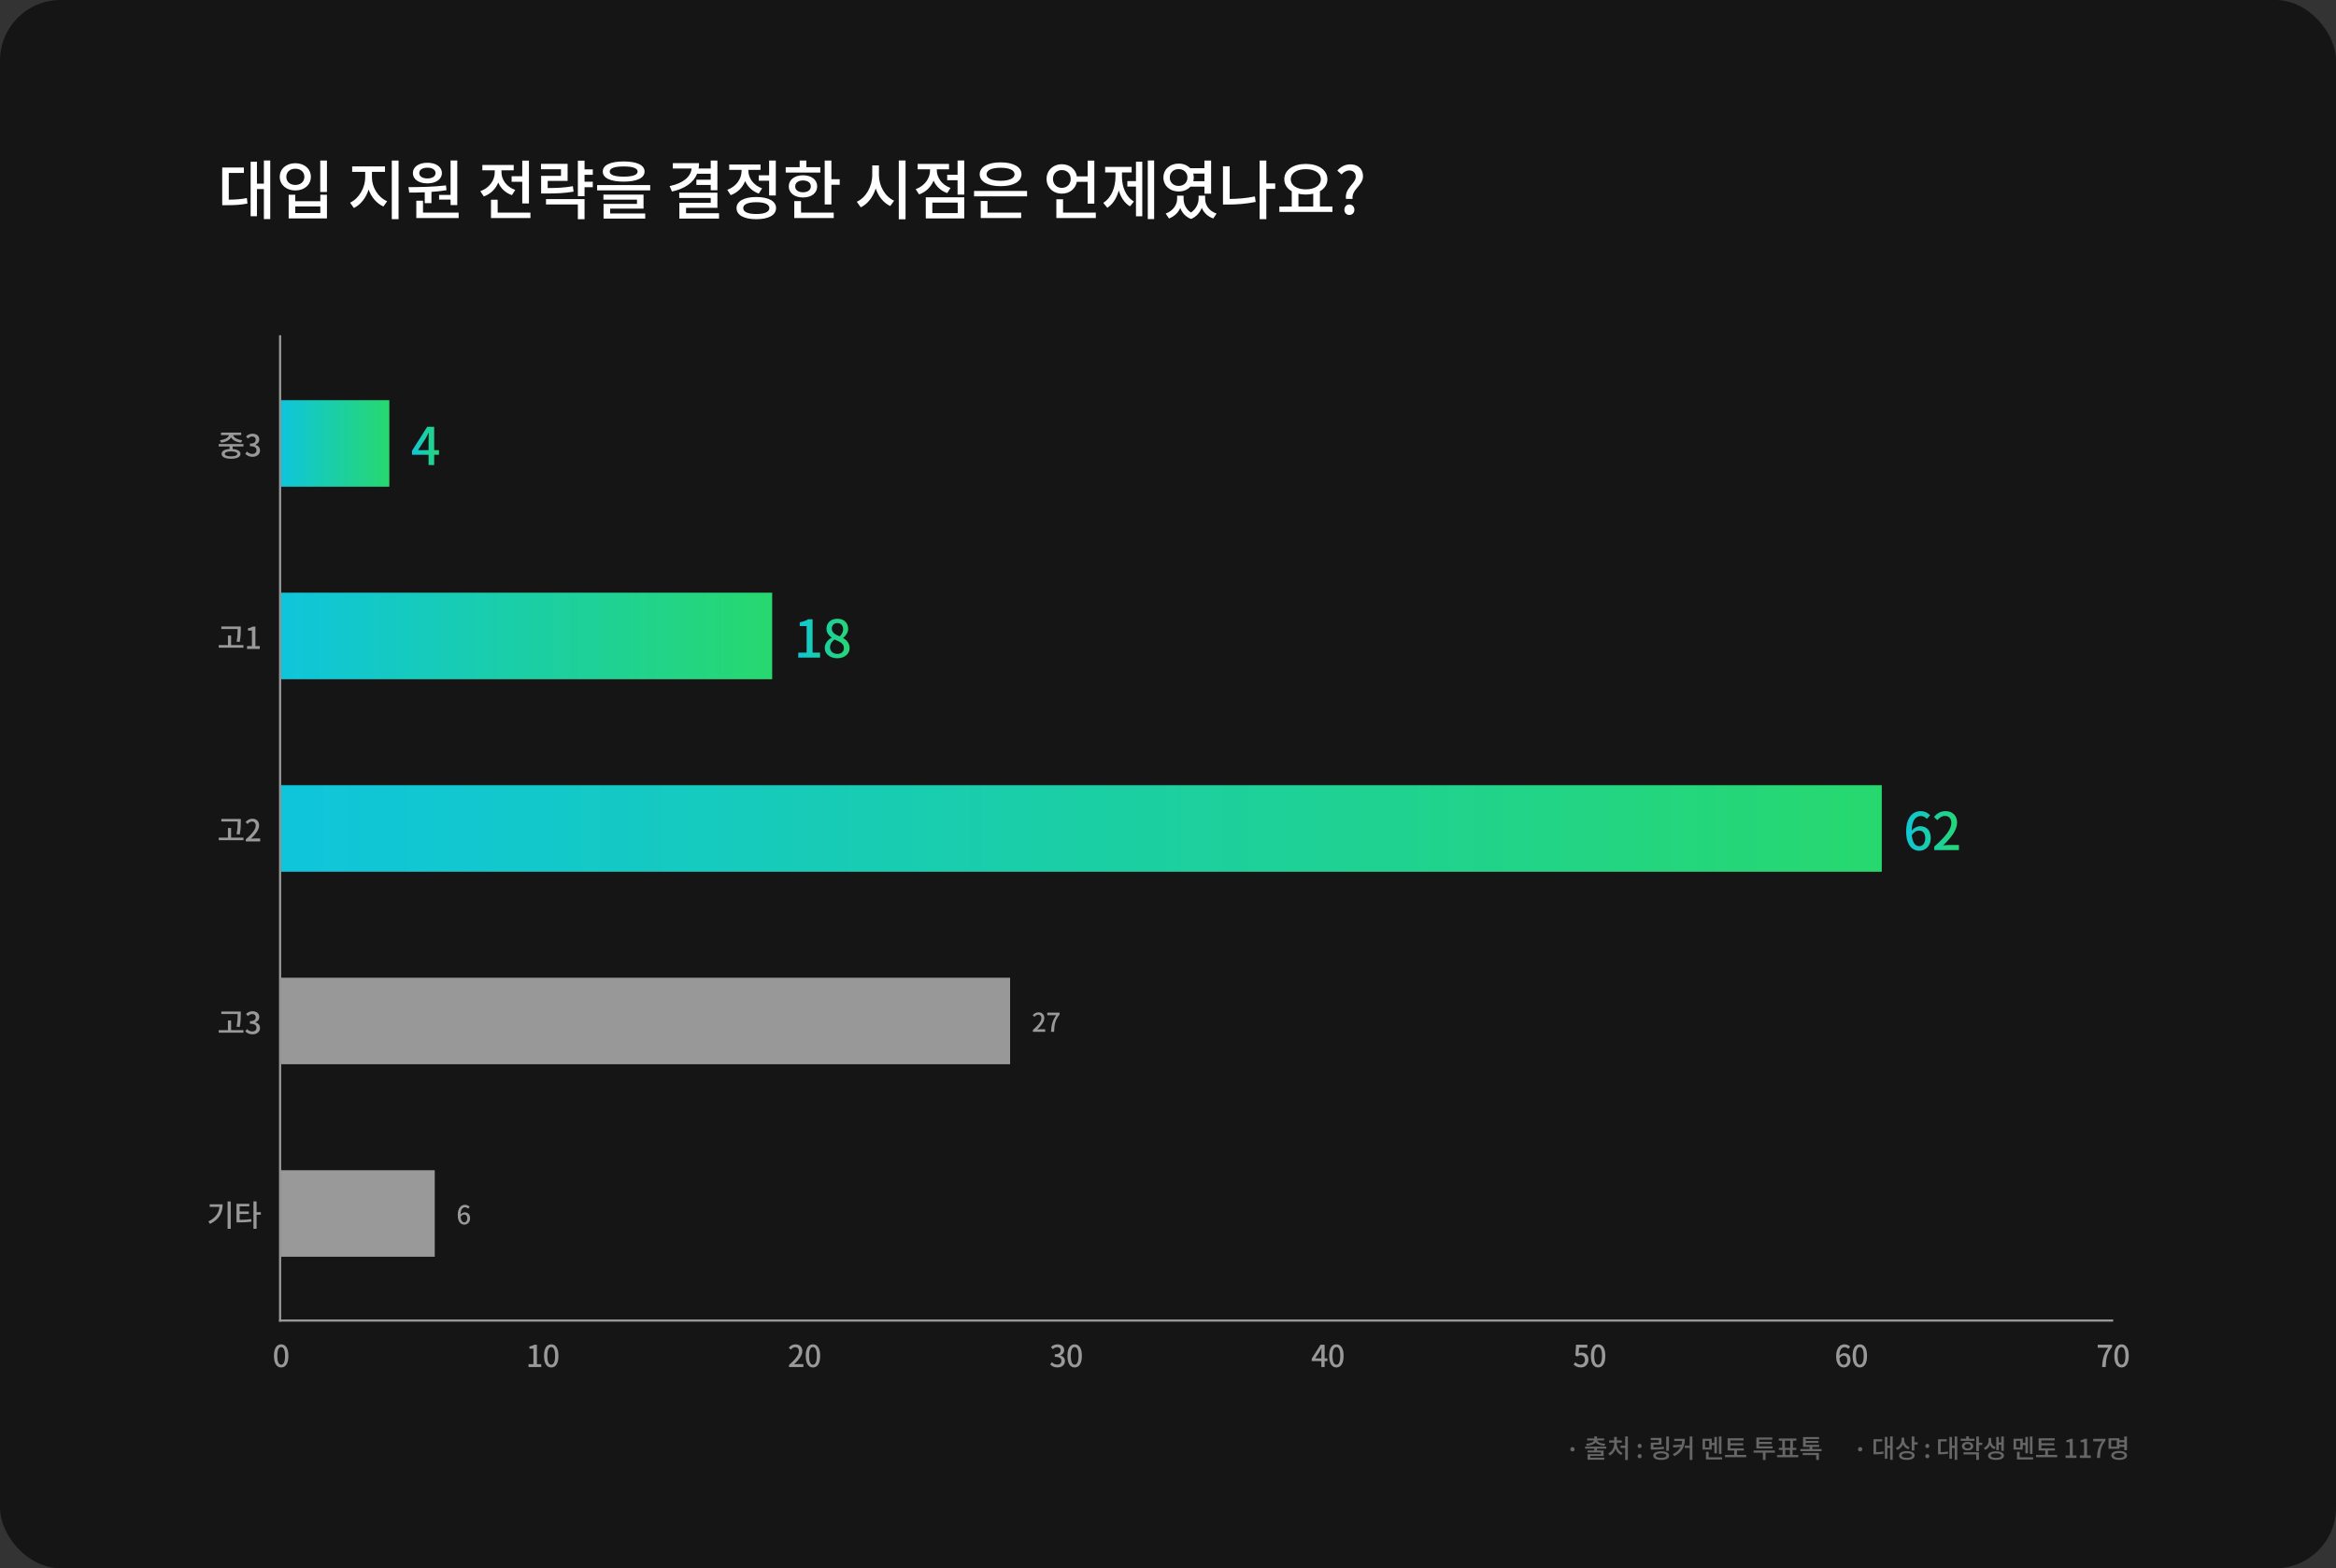 <svg width="1080" height="725" viewBox="0 0 1080 725" fill="none" xmlns="http://www.w3.org/2000/svg">
<rect x="0" y="0" width="1080" height="725" fill="#333333" stroke="none"/>
<rect width="1080" height="725" rx="28" fill="#151515"/>
<path d="M867.384 666.38H870.18V665.372H866.172V672.344H866.892C868.416 672.344 869.532 672.296 870.84 672.044L870.732 671.024C869.616 671.252 868.632 671.312 867.384 671.324V666.38ZM873.876 664.076V668.36H872.592V664.304H871.428V674.384H872.592V669.368H873.876V674.912H875.052V664.076H873.876ZM882.911 669.044C881.303 668.516 880.379 667.196 880.379 665.804V664.64H879.131V665.708C879.131 667.268 878.207 668.744 876.503 669.332L877.163 670.316C878.411 669.86 879.299 668.924 879.779 667.748C880.235 668.768 881.099 669.596 882.263 670.016L882.911 669.044ZM881.579 673.952C880.067 673.952 879.191 673.58 879.191 672.884C879.191 672.212 880.067 671.828 881.579 671.828C883.091 671.828 883.967 672.212 883.967 672.884C883.967 673.58 883.091 673.952 881.579 673.952ZM881.579 670.856C879.347 670.856 877.967 671.612 877.967 672.884C877.967 674.168 879.347 674.924 881.579 674.924C883.823 674.924 885.191 674.168 885.191 672.884C885.191 671.612 883.823 670.856 881.579 670.856ZM885.071 666.764V664.076H883.835V670.592H885.071V667.784H886.607V666.764H885.071ZM891.042 669.44C891.558 669.44 891.966 669.032 891.966 668.48C891.966 667.916 891.558 667.496 891.042 667.496C890.526 667.496 890.118 667.916 890.118 668.48C890.118 669.032 890.526 669.44 891.042 669.44ZM891.042 674.156C891.558 674.156 891.966 673.76 891.966 673.196C891.966 672.62 891.558 672.212 891.042 672.212C890.526 672.212 890.118 672.62 890.118 673.196C890.118 673.76 890.526 674.156 891.042 674.156ZM897.227 666.38H900.023V665.372H896.015V672.344H896.735C898.259 672.344 899.375 672.296 900.683 672.044L900.575 671.024C899.459 671.252 898.475 671.312 897.227 671.324V666.38ZM903.719 664.076V668.36H902.435V664.304H901.271V674.384H902.435V669.368H903.719V674.912H904.895V664.076H903.719ZM912.862 665.144H910.282V664.028H909.046V665.144H906.466V666.128H912.862V665.144ZM908.218 668.576C908.218 667.928 908.794 667.544 909.658 667.544C910.522 667.544 911.11 667.928 911.11 668.576C911.11 669.212 910.522 669.596 909.658 669.596C908.794 669.596 908.218 669.212 908.218 668.576ZM912.286 668.576C912.286 667.388 911.218 666.596 909.658 666.596C908.098 666.596 907.03 667.388 907.03 668.576C907.03 669.752 908.098 670.544 909.658 670.544C911.218 670.544 912.286 669.752 912.286 668.576ZM907.786 672.392H913.678V674.924H914.914V671.396H907.786V672.392ZM916.45 666.992H914.914V664.088H913.678V670.868H914.914V668.012H916.45V666.992ZM924.105 667.88H925.245V670.748H926.421V664.1H925.245V666.872H924.105V664.292H922.941V670.4H924.105V667.88ZM922.689 669.056C921.285 668.504 920.577 667.316 920.577 666.116V664.748H919.377V666.116C919.377 667.352 918.645 668.708 917.193 669.368L917.841 670.316C918.885 669.86 919.593 669.02 919.989 668.024C920.397 668.888 921.069 669.608 922.029 669.98L922.689 669.056ZM922.809 673.976C921.285 673.976 920.373 673.604 920.373 672.944C920.373 672.272 921.285 671.9 922.809 671.9C924.333 671.9 925.245 672.272 925.245 672.944C925.245 673.604 924.333 673.976 922.809 673.976ZM922.809 670.952C920.553 670.952 919.137 671.696 919.137 672.944C919.137 674.18 920.553 674.924 922.809 674.924C925.065 674.924 926.481 674.18 926.481 672.944C926.481 671.696 925.065 670.952 922.809 670.952ZM939.676 664.088H938.5V672.176H939.676V664.088ZM934.024 669.2H932.092V666.092H934.024V669.2ZM935.176 668.072H936.4V671.864H937.564V664.292H936.4V667.064H935.176V665.132H930.94V670.16H935.176V668.072ZM933.76 673.712V671.192H932.512V674.72H939.976V673.712H933.76ZM946.827 672.632V670.592H950.031V669.608H943.779V668.192H949.695V667.22H943.779V665.912H949.935V664.904H942.519V670.592H945.579V672.632H941.307V673.652H951.123V672.632H946.827ZM954.981 674H960.021V672.86H958.293V665.156H957.249C956.745 665.48 956.157 665.684 955.329 665.84V666.716H956.913V672.86H954.981V674ZM961.585 674H966.625V672.86H964.897V665.156H963.853C963.349 665.48 962.761 665.684 961.933 665.84V666.716H963.517V672.86H961.585V674ZM969.473 674H970.889C971.033 670.544 971.357 668.588 973.433 666.008V665.156H967.745V666.332H971.897C970.193 668.708 969.629 670.772 969.473 674ZM978.657 668.792H976.053V665.876H978.657V668.792ZM982.113 666.764V667.904H979.857V666.764H982.113ZM979.857 668.912H982.113V670.472H983.349V664.088H982.113V665.756H979.857V664.892H974.841V669.776H979.857V668.912ZM979.737 673.964C978.201 673.964 977.325 673.568 977.325 672.848C977.325 672.14 978.201 671.744 979.737 671.744C981.273 671.744 982.161 672.14 982.161 672.848C982.161 673.568 981.273 673.964 979.737 673.964ZM979.737 670.772C977.481 670.772 976.089 671.54 976.089 672.848C976.089 674.156 977.481 674.924 979.737 674.924C982.005 674.924 983.397 674.156 983.397 672.848C983.397 671.54 982.005 670.772 979.737 670.772Z" fill="#666666"/>
<circle cx="860" cy="670" r="1" fill="#666666"/>
<circle cx="727" cy="670" r="1" fill="#666666"/>
<path d="M733.634 668.408C735.554 668.276 737.018 667.748 737.702 666.836C738.386 667.748 739.874 668.276 741.794 668.408L742.13 667.484C740.018 667.364 738.674 666.764 738.434 665.912H741.638V664.988H738.326V664.04H737.09V664.988H733.79V665.912H736.982C736.742 666.764 735.41 667.364 733.274 667.484L733.634 668.408ZM742.61 669.728V668.804H732.83V669.728H737.09V670.568H733.97V671.48H740.174V672.236H733.994V674.828H741.698V673.904H735.218V673.088H741.386V670.568H738.326V669.728H742.61ZM747.494 666.908H749.786V665.912H747.506V664.304H746.258V665.912H743.93V666.908H746.27V667.532C746.27 669.308 745.25 671.144 743.594 671.924L744.278 672.884C745.526 672.296 746.426 671.108 746.894 669.692C747.374 671.024 748.298 672.128 749.522 672.692L750.17 671.744C748.526 670.988 747.494 669.224 747.494 667.532V666.908ZM751.37 664.064V668.348H749.222V669.356H751.37V674.948H752.606V664.064H751.37ZM758.048 669.44C758.564 669.44 758.972 669.032 758.972 668.48C758.972 667.916 758.564 667.496 758.048 667.496C757.532 667.496 757.124 667.916 757.124 668.48C757.124 669.032 757.532 669.44 758.048 669.44ZM758.048 674.156C758.564 674.156 758.972 673.76 758.972 673.196C758.972 672.62 758.564 672.212 758.048 672.212C757.532 672.212 757.124 672.62 757.124 673.196C757.124 673.76 757.532 674.156 758.048 674.156ZM771.589 664.088H770.353V670.724H771.589V664.088ZM769.225 668.816C767.653 669.08 766.297 669.14 764.437 669.14V667.88H768.145V664.748H763.189V665.744H766.933V666.944H763.213V670.148H764.125C766.201 670.148 767.665 670.1 769.369 669.824L769.225 668.816ZM767.989 673.952C766.441 673.952 765.553 673.592 765.553 672.932C765.553 672.26 766.441 671.9 767.989 671.9C769.549 671.9 770.425 672.26 770.425 672.932C770.425 673.592 769.549 673.952 767.989 673.952ZM767.989 670.928C765.709 670.928 764.329 671.672 764.329 672.932C764.329 674.192 765.709 674.936 767.989 674.936C770.269 674.936 771.661 674.192 771.661 672.932C771.661 671.672 770.269 670.928 767.989 670.928ZM774.037 665.168V666.176H777.709C777.673 666.776 777.565 667.34 777.421 667.88L773.473 668.12L773.653 669.176L777.037 668.864C776.401 670.196 775.261 671.324 773.425 672.26L774.097 673.22C777.949 671.252 778.945 668.396 778.945 665.168H774.037ZM781.189 664.088V668.348H778.909V669.368H781.189V674.936H782.437V664.088H781.189ZM795.883 664.088H794.707V672.176H795.883V664.088ZM790.231 669.2H788.299V666.092H790.231V669.2ZM791.383 668.072H792.607V671.864H793.771V664.292H792.607V667.064H791.383V665.132H787.147V670.16H791.383V668.072ZM789.967 673.712V671.192H788.719V674.72H796.183V673.712H789.967ZM803.034 672.632V670.592H806.238V669.608H799.986V668.192H805.902V667.22H799.986V665.912H806.142V664.904H798.726V670.592H801.786V672.632H797.514V673.652H807.33V672.632H803.034ZM819.516 668.636H813.252V667.544H819.144V666.584H813.252V665.54H819.396V664.556H812.016V669.62H819.516V668.636ZM820.572 670.592H810.744V671.6H815.04V674.948H816.276V671.6H820.572V670.592ZM825.383 670.328H827.519V672.656H825.383V670.328ZM825.203 666.02H827.699V669.332H825.203V666.02ZM828.743 672.656V670.328H830.483V669.332H828.923V666.02H830.519V665.024H822.371V666.02H823.967V669.332H822.407V670.328H824.147V672.656H821.567V673.676H831.395V672.656H828.743ZM833.446 672.68H839.686V674.924H840.922V671.696H833.446V672.68ZM837.874 669.896V668.9H841.066V667.952H834.838V667.076H840.73V666.152H834.838V665.312H840.994V664.364H833.602V668.9H836.626V669.896H832.342V670.892H842.158V669.896H837.874Z" fill="#666666"/>
<rect x="129" y="155" width="1" height="456" fill="#999999"/>
<rect x="129" y="610" width="848" height="1" fill="#999999"/>
<path d="M102.209 204.63C104.421 204.392 106.157 203.482 106.843 202.18C107.515 203.482 109.251 204.392 111.477 204.63L111.981 203.496C109.643 203.258 108.019 202.278 107.823 201.144H111.519V199.982H102.181V201.144H105.849C105.653 202.278 104.029 203.258 101.691 203.496L102.209 204.63ZM109.713 209.838C109.713 210.566 108.663 210.972 106.815 210.972C104.967 210.972 103.931 210.566 103.931 209.838C103.931 209.082 104.967 208.69 106.815 208.69C108.663 208.69 109.713 209.082 109.713 209.838ZM112.555 206.422V205.274H101.117V206.422H106.115V207.584C103.819 207.724 102.461 208.522 102.461 209.838C102.461 211.266 104.099 212.078 106.815 212.078C109.545 212.078 111.169 211.266 111.169 209.838C111.169 208.522 109.839 207.738 107.557 207.598V206.422H112.555ZM116.768 211.182C118.658 211.182 120.212 210.09 120.212 208.228C120.212 206.842 119.274 205.946 118.084 205.652V205.582C119.176 205.176 119.862 204.35 119.862 203.16C119.862 201.466 118.56 200.5 116.712 200.5C115.522 200.5 114.57 201.018 113.758 201.746L114.598 202.754C115.186 202.18 115.858 201.802 116.656 201.788C117.636 201.802 118.238 202.362 118.238 203.272C118.238 204.308 117.566 205.078 115.536 205.078V206.268C117.86 206.268 118.588 207.01 118.588 208.144C118.588 209.222 117.79 209.866 116.628 209.866C115.564 209.866 114.794 209.348 114.192 208.732L113.408 209.768C114.094 210.538 115.144 211.182 116.768 211.182Z" fill="#999999"/>
<path d="M193.264 208.112L196.744 202.784C197.248 201.872 197.728 200.96 198.16 200.048H198.256C198.208 201.032 198.136 202.52 198.136 203.48V208.112H193.264ZM198.136 215H200.728V210.248H202.96V208.112H200.728V197.312H197.512L190.48 208.4V210.248H198.136V215Z" fill="url(#paint0_linear_198_1813)"/>
<path d="M369.064 304H379.144V301.72H375.688V286.312H373.6C372.592 286.96 371.416 287.368 369.76 287.68V289.432H372.928V301.72H369.064V304ZM387.072 304.312C390.48 304.312 392.784 302.296 392.784 299.68C392.784 297.28 391.392 295.888 389.808 295V294.88C390.912 294.064 392.136 292.528 392.136 290.728C392.136 287.968 390.216 286.048 387.144 286.048C384.264 286.048 382.104 287.848 382.104 290.608C382.104 292.48 383.16 293.8 384.48 294.736V294.856C382.848 295.72 381.312 297.28 381.312 299.608C381.312 302.344 383.76 304.312 387.072 304.312ZM388.224 294.184C386.256 293.416 384.576 292.528 384.576 290.608C384.576 289.024 385.656 288.04 387.096 288.04C388.824 288.04 389.808 289.264 389.808 290.896C389.808 292.072 389.28 293.2 388.224 294.184ZM387.12 302.32C385.224 302.32 383.76 301.096 383.76 299.344C383.76 297.808 384.6 296.488 385.824 295.648C388.224 296.632 390.168 297.448 390.168 299.608C390.168 301.264 388.944 302.32 387.12 302.32Z" fill="url(#paint1_linear_198_1813)"/>
<path d="M887.176 383.976C889.072 383.976 890.104 385.248 890.104 387.504C890.104 389.808 888.88 391.2 887.344 391.2C885.448 391.2 884.176 389.544 883.888 386.04C884.944 384.528 886.168 383.976 887.176 383.976ZM887.368 393.312C890.248 393.312 892.648 391.008 892.648 387.504C892.648 383.784 890.656 381.96 887.68 381.96C886.408 381.96 884.872 382.728 883.84 384C883.96 378.96 885.832 377.256 888.088 377.256C889.12 377.256 890.2 377.808 890.848 378.576L892.36 376.896C891.352 375.84 889.912 375 887.944 375C884.464 375 881.272 377.712 881.272 384.504C881.272 390.504 884.008 393.312 887.368 393.312ZM894.264 393H905.664V390.648H901.248C900.384 390.648 899.28 390.72 898.368 390.816C902.112 387.24 904.824 383.712 904.824 380.304C904.824 377.112 902.736 375 899.496 375C897.192 375 895.632 375.984 894.12 377.64L895.68 379.176C896.616 378.096 897.768 377.208 899.16 377.208C901.152 377.208 902.16 378.528 902.16 380.448C902.16 383.352 899.472 386.784 894.264 391.392V393Z" fill="url(#paint2_linear_198_1813)"/>
<path d="M477.528 477H483.228V475.824H481.02C480.588 475.824 480.036 475.86 479.58 475.908C481.452 474.12 482.808 472.356 482.808 470.652C482.808 469.056 481.764 468 480.144 468C478.992 468 478.212 468.492 477.456 469.32L478.236 470.088C478.704 469.548 479.28 469.104 479.976 469.104C480.972 469.104 481.476 469.764 481.476 470.724C481.476 472.176 480.132 473.892 477.528 476.196V477ZM485.92 477H487.336C487.48 473.544 487.804 471.588 489.88 469.008V468.156H484.192V469.332H488.344C486.64 471.708 486.076 473.772 485.92 477Z" fill="#999999"/>
<path d="M214.588 561.488C215.536 561.488 216.052 562.124 216.052 563.252C216.052 564.404 215.44 565.1 214.672 565.1C213.724 565.1 213.088 564.272 212.944 562.52C213.472 561.764 214.084 561.488 214.588 561.488ZM214.684 566.156C216.124 566.156 217.324 565.004 217.324 563.252C217.324 561.392 216.328 560.48 214.84 560.48C214.204 560.48 213.436 560.864 212.92 561.5C212.98 558.98 213.916 558.128 215.044 558.128C215.56 558.128 216.1 558.404 216.424 558.788L217.18 557.948C216.676 557.42 215.956 557 214.972 557C213.232 557 211.636 558.356 211.636 561.752C211.636 564.752 213.004 566.156 214.684 566.156Z" fill="#999999"/>
<path d="M109.867 290.858C109.867 292.37 109.867 294.162 109.377 296.64L110.833 296.794C111.323 294.176 111.323 292.426 111.323 290.858V289.612H102.321V290.788H109.867V290.858ZM106.843 298.236V293.784H105.387V298.236H101.131V299.426H112.555V298.236H106.843ZM114.22 300H120.1V298.67H118.084V289.682H116.866C116.278 290.06 115.592 290.298 114.626 290.48V291.502H116.474V298.67H114.22V300Z" fill="#999999"/>
<path d="M109.867 379.858C109.867 381.37 109.867 383.162 109.377 385.64L110.833 385.794C111.323 383.176 111.323 381.426 111.323 379.858V378.612H102.321V379.788H109.867V379.858ZM106.843 387.236V382.784H105.387V387.236H101.131V388.426H112.555V387.236H106.843ZM113.632 389H120.282V387.628H117.706C117.202 387.628 116.558 387.67 116.026 387.726C118.21 385.64 119.792 383.582 119.792 381.594C119.792 379.732 118.574 378.5 116.684 378.5C115.34 378.5 114.43 379.074 113.548 380.04L114.458 380.936C115.004 380.306 115.676 379.788 116.488 379.788C117.65 379.788 118.238 380.558 118.238 381.678C118.238 383.372 116.67 385.374 113.632 388.062V389Z" fill="#999999"/>
<path d="M96.95 556.766V557.942H101.458C101.206 560.854 99.638 563.08 96.32 564.676L97.09 565.824C101.43 563.724 102.942 560.532 102.942 556.766H96.95ZM105.224 555.436V568.078H106.666V555.436H105.224ZM110.795 561.232H115.023V560.07H110.795V557.718H115.261V556.528H109.353V565.124H110.375C112.643 565.124 114.323 565.054 116.269 564.746L116.129 563.57C114.351 563.864 112.811 563.934 110.795 563.948V561.232ZM120.595 560.392H118.621V555.422H117.179V568.092H118.621V561.582H120.595V560.392Z" fill="#999999"/>
<path d="M129.998 632.182C132.014 632.182 133.33 630.39 133.33 626.806C133.33 623.25 132.014 621.5 129.998 621.5C127.982 621.5 126.666 623.236 126.666 626.806C126.666 630.39 127.982 632.182 129.998 632.182ZM129.998 630.908C128.948 630.908 128.206 629.788 128.206 626.806C128.206 623.852 128.948 622.774 129.998 622.774C131.048 622.774 131.79 623.852 131.79 626.806C131.79 629.788 131.048 630.908 129.998 630.908Z" fill="#999999"/>
<path d="M244.36 632H250.24V630.67H248.224V621.682H247.006C246.418 622.06 245.732 622.298 244.766 622.48V623.502H246.614V630.67H244.36V632ZM254.85 632.182C256.866 632.182 258.182 630.39 258.182 626.806C258.182 623.25 256.866 621.5 254.85 621.5C252.834 621.5 251.518 623.236 251.518 626.806C251.518 630.39 252.834 632.182 254.85 632.182ZM254.85 630.908C253.8 630.908 253.058 629.788 253.058 626.806C253.058 623.852 253.8 622.774 254.85 622.774C255.9 622.774 256.642 623.852 256.642 626.806C256.642 629.788 255.9 630.908 254.85 630.908Z" fill="#999999"/>
<path d="M364.772 632H371.422V630.628H368.846C368.342 630.628 367.698 630.67 367.166 630.726C369.35 628.64 370.932 626.582 370.932 624.594C370.932 622.732 369.714 621.5 367.824 621.5C366.48 621.5 365.57 622.074 364.688 623.04L365.598 623.936C366.144 623.306 366.816 622.788 367.628 622.788C368.79 622.788 369.378 623.558 369.378 624.678C369.378 626.372 367.81 628.374 364.772 631.062V632ZM375.85 632.182C377.866 632.182 379.182 630.39 379.182 626.806C379.182 623.25 377.866 621.5 375.85 621.5C373.834 621.5 372.518 623.236 372.518 626.806C372.518 630.39 373.834 632.182 375.85 632.182ZM375.85 630.908C374.8 630.908 374.058 629.788 374.058 626.806C374.058 623.852 374.8 622.774 375.85 622.774C376.9 622.774 377.642 623.852 377.642 626.806C377.642 629.788 376.9 630.908 375.85 630.908Z" fill="#999999"/>
<path d="M488.908 632.182C490.798 632.182 492.352 631.09 492.352 629.228C492.352 627.842 491.414 626.946 490.224 626.652V626.582C491.316 626.176 492.002 625.35 492.002 624.16C492.002 622.466 490.7 621.5 488.852 621.5C487.662 621.5 486.71 622.018 485.898 622.746L486.738 623.754C487.326 623.18 487.998 622.802 488.796 622.788C489.776 622.802 490.378 623.362 490.378 624.272C490.378 625.308 489.706 626.078 487.676 626.078V627.268C490 627.268 490.728 628.01 490.728 629.144C490.728 630.222 489.93 630.866 488.768 630.866C487.704 630.866 486.934 630.348 486.332 629.732L485.548 630.768C486.234 631.538 487.284 632.182 488.908 632.182ZM496.85 632.182C498.866 632.182 500.182 630.39 500.182 626.806C500.182 623.25 498.866 621.5 496.85 621.5C494.834 621.5 493.518 623.236 493.518 626.806C493.518 630.39 494.834 632.182 496.85 632.182ZM496.85 630.908C495.8 630.908 495.058 629.788 495.058 626.806C495.058 623.852 495.8 622.774 496.85 622.774C497.9 622.774 498.642 623.852 498.642 626.806C498.642 629.788 497.9 630.908 496.85 630.908Z" fill="#999999"/>
<path d="M608.06 627.982L610.09 624.874C610.384 624.342 610.664 623.81 610.916 623.278H610.972C610.944 623.852 610.902 624.72 610.902 625.28V627.982H608.06ZM610.902 632H612.414V629.228H613.716V627.982H612.414V621.682H610.538L606.436 628.15V629.228H610.902V632ZM617.85 632.182C619.866 632.182 621.182 630.39 621.182 626.806C621.182 623.25 619.866 621.5 617.85 621.5C615.834 621.5 614.518 623.236 614.518 626.806C614.518 630.39 615.834 632.182 617.85 632.182ZM617.85 630.908C616.8 630.908 616.058 629.788 616.058 626.806C616.058 623.852 616.8 622.774 617.85 622.774C618.9 622.774 619.642 623.852 619.642 626.806C619.642 629.788 618.9 630.908 617.85 630.908Z" fill="#999999"/>
<path d="M730.908 632.182C732.714 632.182 734.38 630.894 734.38 628.612C734.38 626.358 732.966 625.336 731.244 625.336C730.684 625.336 730.278 625.476 729.83 625.7L730.068 623.054H733.89V621.682H728.668L728.36 626.582L729.144 627.1C729.746 626.708 730.138 626.512 730.796 626.512C731.972 626.512 732.756 627.296 732.756 628.668C732.756 630.04 731.874 630.866 730.712 630.866C729.634 630.866 728.892 630.348 728.304 629.76L727.534 630.81C728.262 631.524 729.284 632.182 730.908 632.182ZM738.85 632.182C740.866 632.182 742.182 630.39 742.182 626.806C742.182 623.25 740.866 621.5 738.85 621.5C736.834 621.5 735.518 623.236 735.518 626.806C735.518 630.39 736.834 632.182 738.85 632.182ZM738.85 630.908C737.8 630.908 737.058 629.788 737.058 626.806C737.058 623.852 737.8 622.774 738.85 622.774C739.9 622.774 740.642 623.852 740.642 626.806C740.642 629.788 739.9 630.908 738.85 630.908Z" fill="#999999"/>
<path d="M852.342 626.736C853.448 626.736 854.05 627.478 854.05 628.794C854.05 630.138 853.336 630.95 852.44 630.95C851.334 630.95 850.592 629.984 850.424 627.94C851.04 627.058 851.754 626.736 852.342 626.736ZM852.454 632.182C854.134 632.182 855.534 630.838 855.534 628.794C855.534 626.624 854.372 625.56 852.636 625.56C851.894 625.56 850.998 626.008 850.396 626.75C850.466 623.81 851.558 622.816 852.874 622.816C853.476 622.816 854.106 623.138 854.484 623.586L855.366 622.606C854.778 621.99 853.938 621.5 852.79 621.5C850.76 621.5 848.898 623.082 848.898 627.044C848.898 630.544 850.494 632.182 852.454 632.182ZM859.85 632.182C861.866 632.182 863.182 630.39 863.182 626.806C863.182 623.25 861.866 621.5 859.85 621.5C857.834 621.5 856.518 623.236 856.518 626.806C856.518 630.39 857.834 632.182 859.85 632.182ZM859.85 630.908C858.8 630.908 858.058 629.788 858.058 626.806C858.058 623.852 858.8 622.774 859.85 622.774C860.9 622.774 861.642 623.852 861.642 626.806C861.642 629.788 860.9 630.908 859.85 630.908Z" fill="#999999"/>
<path d="M971.858 632H973.51C973.678 627.968 974.056 625.686 976.478 622.676V621.682H969.842V623.054H974.686C972.698 625.826 972.04 628.234 971.858 632ZM980.85 632.182C982.866 632.182 984.182 630.39 984.182 626.806C984.182 623.25 982.866 621.5 980.85 621.5C978.834 621.5 977.518 623.236 977.518 626.806C977.518 630.39 978.834 632.182 980.85 632.182ZM980.85 630.908C979.8 630.908 979.058 629.788 979.058 626.806C979.058 623.852 979.8 622.774 980.85 622.774C981.9 622.774 982.642 623.852 982.642 626.806C982.642 629.788 981.9 630.908 980.85 630.908Z" fill="#999999"/>
<path d="M109.867 468.858C109.867 470.37 109.867 472.162 109.377 474.64L110.833 474.794C111.323 472.176 111.323 470.426 111.323 468.858V467.612H102.321V468.788H109.867V468.858ZM106.843 476.236V471.784H105.387V476.236H101.131V477.426H112.555V476.236H106.843ZM116.768 478.182C118.658 478.182 120.212 477.09 120.212 475.228C120.212 473.842 119.274 472.946 118.084 472.652V472.582C119.176 472.176 119.862 471.35 119.862 470.16C119.862 468.466 118.56 467.5 116.712 467.5C115.522 467.5 114.57 468.018 113.758 468.746L114.598 469.754C115.186 469.18 115.858 468.802 116.656 468.788C117.636 468.802 118.238 469.362 118.238 470.272C118.238 471.308 117.566 472.078 115.536 472.078V473.268C117.86 473.268 118.588 474.01 118.588 475.144C118.588 476.222 117.79 476.866 116.628 476.866C115.564 476.866 114.794 476.348 114.192 475.732L113.408 476.768C114.094 477.538 115.144 478.182 116.768 478.182Z" fill="#999999"/>
<rect x="130" y="185" width="50" height="40" fill="url(#paint3_linear_198_1813)"/>
<rect x="130" y="274" width="227" height="40" fill="url(#paint4_linear_198_1813)"/>
<rect x="130" y="363" width="740" height="40" fill="url(#paint5_linear_198_1813)"/>
<rect x="130" y="452" width="337" height="40" fill="#989898"/>
<rect x="130" y="541" width="71" height="40" fill="#999999"/>
<path d="M105.767 79.95H112.757V77.43H102.737V94.86H104.537C108.347 94.86 111.137 94.74 114.407 94.11L114.137 91.56C111.347 92.13 108.887 92.28 105.767 92.31V79.95ZM121.997 74.19V84.9H118.787V74.76H115.877V99.96H118.787V87.42H121.997V101.28H124.937V74.19H121.997ZM148.065 74.22V88.77H151.155V74.22H148.065ZM133.455 90.03V100.98H151.155V90.03H148.095V93.03H136.515V90.03H133.455ZM136.515 95.43H148.095V98.49H136.515V95.43ZM136.545 75.45C132.405 75.45 129.345 78.03 129.345 81.75C129.345 85.47 132.405 88.05 136.545 88.05C140.685 88.05 143.715 85.47 143.715 81.75C143.715 78.03 140.685 75.45 136.545 75.45ZM136.545 78C138.975 78 140.715 79.5 140.715 81.75C140.715 84.03 138.975 85.5 136.545 85.5C134.085 85.5 132.375 84.03 132.375 81.75C132.375 79.5 134.085 78 136.545 78ZM171.961 79.47H177.991V76.92H162.811V79.47H168.841V82.05C168.841 86.7 166.051 91.74 161.851 93.69L163.621 96.15C166.801 94.62 169.231 91.41 170.431 87.63C171.691 91.14 174.121 94.08 177.271 95.46L178.981 93.03C174.751 91.23 171.961 86.55 171.961 82.05V79.47ZM181.141 74.22V101.31H184.261V74.22H181.141ZM203.008 90.12V92.28H208.318V94.8H211.408V74.19H208.318V90.12H203.008ZM197.608 77.52C199.828 77.52 201.358 78.48 201.358 80.01C201.358 81.54 199.828 82.5 197.608 82.5C195.358 82.5 193.828 81.54 193.828 80.01C193.828 78.48 195.358 77.52 197.608 77.52ZM197.608 84.78C201.568 84.78 204.298 82.89 204.298 80.01C204.298 77.13 201.568 75.24 197.608 75.24C193.618 75.24 190.888 77.13 190.888 80.01C190.888 82.89 193.618 84.78 197.608 84.78ZM196.378 93.93H199.468V88.71C201.778 88.56 204.148 88.32 206.428 87.93L206.188 85.71C200.458 86.43 193.798 86.49 188.818 86.52L189.208 89.04C191.368 89.04 193.798 89.01 196.378 88.89V93.93ZM195.568 98.28V92.79H192.478V100.8H212.038V98.28H195.568ZM236.534 81.48V84.03H241.454V94.05H244.544V74.25H241.454V81.48H236.534ZM238.214 87.81C234.164 86.4 231.854 83.01 231.854 79.68V78.75H237.494V76.26H223.004V78.75H228.734V79.68C228.734 83.34 226.274 86.91 222.074 88.38L223.664 90.81C226.874 89.7 229.154 87.33 230.354 84.39C231.494 87.06 233.684 89.19 236.684 90.21L238.214 87.81ZM230.084 98.28V92.34H226.994V100.8H245.234V98.28H230.084ZM264.852 86.07C261.132 86.76 257.862 86.91 253.212 86.94V83.64H262.422V75.75H250.122V78.24H259.362V81.3H250.182V89.46H252.372C257.562 89.46 261.102 89.31 265.182 88.59L264.852 86.07ZM252.432 94.53H267.162V101.34H270.252V92.04H252.432V94.53ZM274.062 80.82V78.3H270.252V74.28H267.162V90.69H270.252V86.55H274.062V84H270.252V80.82H274.062ZM288.34 76.95C292.54 76.95 294.79 77.76 294.79 79.32C294.79 80.85 292.54 81.66 288.34 81.66C284.14 81.66 281.89 80.85 281.89 79.32C281.89 77.76 284.14 76.95 288.34 76.95ZM288.34 83.97C294.4 83.97 298 82.32 298 79.32C298 76.29 294.4 74.64 288.34 74.64C282.25 74.64 278.68 76.29 278.68 79.32C278.68 82.32 282.25 83.97 288.34 83.97ZM282.1 96.45H297.52V89.97H278.98V92.31H294.49V94.26H279.04V101.07H298.3V98.7H282.1V96.45ZM276.07 85.56V88.02H300.61V85.56H276.07ZM328.586 80.31V83.1H321.956V85.5H328.586V87.96H331.676V74.22H328.586V77.91H322.976C323.126 77.13 323.186 76.29 323.186 75.42H311.066V77.91H319.766C319.346 81.69 316.016 84.66 309.596 86.04L310.676 88.56C316.646 87.21 320.636 84.45 322.316 80.31H328.586ZM317.186 98.58V96.09H331.676V89.07H314.036V91.53H328.586V93.78H314.096V101.07H332.426V98.58H317.186ZM350.783 81.03V83.55H355.583V90.36H358.673V74.22H355.583V81.03H350.783ZM352.343 87.06C348.293 85.65 345.983 82.29 345.983 78.9V78.54H351.623V76.05H337.133V78.54H342.863V78.93C342.863 82.65 340.433 86.25 336.233 87.75L337.823 90.21C341.033 89.07 343.313 86.67 344.513 83.7C345.653 86.31 347.813 88.44 350.813 89.49L352.343 87.06ZM349.673 98.94C345.803 98.94 343.613 97.98 343.613 96.21C343.613 94.44 345.803 93.48 349.673 93.48C353.483 93.48 355.703 94.44 355.703 96.21C355.703 97.98 353.483 98.94 349.673 98.94ZM349.673 91.08C344.003 91.08 340.523 93 340.523 96.21C340.523 99.45 344.003 101.34 349.673 101.34C355.313 101.34 358.793 99.45 358.793 96.21C358.793 93 355.313 91.08 349.673 91.08ZM379.251 77.31H372.801V74.22H369.711V77.31H363.261V79.77H379.251V77.31ZM367.641 86.16C367.641 84.45 369.111 83.43 371.241 83.43C373.401 83.43 374.871 84.45 374.871 86.16C374.871 87.87 373.401 88.89 371.241 88.89C369.111 88.89 367.641 87.87 367.641 86.16ZM377.811 86.16C377.811 83.1 375.141 81.03 371.241 81.03C367.371 81.03 364.671 83.1 364.671 86.16C364.671 89.25 367.371 91.29 371.241 91.29C375.141 91.29 377.811 89.25 377.811 86.16ZM370.341 92.97H367.221V100.8H385.461V98.28H370.341V92.97ZM384.381 82.86V74.22H381.291V94.53H384.381V85.41H388.221V82.86H384.381ZM406.357 76.47H403.267V80.91C403.267 86.13 400.447 91.32 396.127 93.27L397.957 95.85C401.227 94.26 403.627 91.05 404.857 87.12C406.087 90.78 408.457 93.78 411.577 95.25L413.377 92.79C409.117 90.87 406.357 85.89 406.357 80.91V76.47ZM415.537 74.19V101.37H418.657V74.19H415.537ZM439.445 86.88C435.425 85.47 433.115 82.08 433.115 78.72V78.27H438.755V75.78H424.265V78.27H429.995V78.72C429.995 82.41 427.535 85.98 423.335 87.45L424.925 89.88C428.135 88.77 430.415 86.4 431.615 83.49C432.755 86.13 434.945 88.23 437.945 89.28L439.445 86.88ZM431.045 93.66H442.775V98.52H431.045V93.66ZM428.015 100.98H445.805V91.2H428.015V100.98ZM442.715 74.19V80.79H437.915V83.31H442.715V89.97H445.805V74.19H442.715ZM462.602 77.55C466.562 77.55 469.052 78.66 469.052 80.55C469.052 82.47 466.562 83.58 462.602 83.58C458.612 83.58 456.122 82.47 456.122 80.55C456.122 78.66 458.612 77.55 462.602 77.55ZM462.602 86.07C468.452 86.07 472.262 84 472.262 80.55C472.262 77.13 468.452 75.06 462.602 75.06C456.752 75.06 452.942 77.13 452.942 80.55C452.942 84 456.752 86.07 462.602 86.07ZM456.542 92.91H453.422V100.8H472.112V98.28H456.542V92.91ZM450.332 88.26V90.78H474.842V88.26H450.332ZM486.828 82.71C486.828 80.22 488.598 78.63 490.938 78.63C493.248 78.63 495.018 80.22 495.018 82.71C495.018 85.2 493.248 86.85 490.938 86.85C488.598 86.85 486.828 85.2 486.828 82.71ZM502.848 84.06V94.14H505.938V74.25H502.848V81.54H497.868C497.358 78.24 494.538 75.93 490.938 75.93C486.918 75.93 483.858 78.78 483.858 82.71C483.858 86.7 486.918 89.52 490.938 89.52C494.478 89.52 497.238 87.33 497.838 84.06H502.848ZM491.478 98.28V92.13H488.388V100.8H506.628V98.28H491.478ZM518.716 79.71H523.186V77.16H510.946V79.71H515.716V81.66C515.716 86.49 513.916 91.38 510.076 93.78L511.936 96.06C514.546 94.41 516.286 91.5 517.246 88.08C518.206 91.23 519.886 93.9 522.436 95.4L524.236 93.15C520.456 90.96 518.716 86.28 518.716 81.66V79.71ZM525.196 83.73H521.206V86.25H525.196V99.99H528.106V74.73H525.196V83.73ZM530.656 74.19V101.28H533.596V74.19H530.656ZM544.933 78.18C547.273 78.18 548.983 79.74 548.983 82.08C548.983 84.39 547.273 85.95 544.933 85.95C542.563 85.95 540.823 84.39 540.823 82.08C540.823 79.74 542.563 78.18 544.933 78.18ZM556.843 80.25V83.79H551.683C551.833 83.25 551.923 82.68 551.923 82.08C551.923 81.42 551.833 80.82 551.653 80.25H556.843ZM556.843 86.28V89.55H559.933V74.22H556.843V77.76H550.243C548.983 76.44 547.123 75.63 544.933 75.63C540.883 75.63 537.883 78.3 537.883 82.08C537.883 85.86 540.883 88.53 544.933 88.53C547.183 88.53 549.103 87.69 550.363 86.28H556.843ZM557.173 90.45H554.143V91.95C554.143 94.02 553.033 96.6 550.633 98.25C548.263 96.75 547.213 94.29 547.213 91.95V90.45H544.213V91.95C544.213 94.62 542.413 97.5 538.933 98.73L540.463 101.01C542.953 100.05 544.723 98.28 545.683 96.15C546.523 98.37 548.113 100.26 550.663 101.22C553.153 100.2 554.743 98.25 555.613 96.09C556.543 98.28 558.313 100.08 560.923 101.01L562.453 98.73C558.943 97.56 557.173 94.8 557.173 91.95V90.45ZM568.511 76.86H565.421V94.56H567.671C571.751 94.56 575.951 94.26 580.541 93.36L580.181 90.81C576.071 91.65 572.171 91.95 568.511 91.98V76.86ZM589.571 84.78H585.461V74.22H582.371V101.31H585.461V87.33H589.571V84.78ZM600.309 89.58C601.359 89.82 602.529 89.94 603.729 89.94C604.929 89.94 606.099 89.82 607.149 89.55V95.46H600.309V89.58ZM603.729 78.21C607.809 78.21 610.659 80.01 610.659 82.86C610.659 85.74 607.809 87.54 603.729 87.54C599.619 87.54 596.769 85.74 596.769 82.86C596.769 80.01 599.619 78.21 603.729 78.21ZM610.239 95.46V88.41C612.399 87.18 613.689 85.26 613.689 82.86C613.689 78.54 609.489 75.78 603.729 75.78C597.939 75.78 593.769 78.54 593.769 82.86C593.769 85.26 595.059 87.21 597.219 88.41V95.46H591.489V97.98H616.029V95.46H610.239ZM622.296 91.95H625.326C624.816 87.48 630.156 85.86 630.156 81.48C630.156 77.97 627.756 75.99 624.246 75.99C621.756 75.99 619.746 77.19 618.276 78.87L620.226 80.64C621.216 79.53 622.446 78.81 623.856 78.81C625.746 78.81 626.796 80.04 626.796 81.72C626.796 84.99 621.576 86.91 622.296 91.95ZM623.856 99.39C625.146 99.39 626.166 98.4 626.166 96.99C626.166 95.55 625.146 94.53 623.856 94.53C622.536 94.53 621.546 95.55 621.546 96.99C621.546 98.4 622.536 99.39 623.856 99.39Z" fill="white"/>
<defs>
<linearGradient id="paint0_linear_198_1813" x1="190" y1="204.5" x2="204" y2="204.5" gradientUnits="userSpaceOnUse">
<stop stop-color="#0FC5DB"/>
<stop offset="1" stop-color="#27D86F"/>
</linearGradient>
<linearGradient id="paint1_linear_198_1813" x1="367" y1="293.5" x2="394" y2="293.5" gradientUnits="userSpaceOnUse">
<stop stop-color="#0FC5DB"/>
<stop offset="1" stop-color="#27D86F"/>
</linearGradient>
<linearGradient id="paint2_linear_198_1813" x1="880" y1="382.5" x2="907" y2="382.5" gradientUnits="userSpaceOnUse">
<stop stop-color="#0FC5DB"/>
<stop offset="1" stop-color="#27D86F"/>
</linearGradient>
<linearGradient id="paint3_linear_198_1813" x1="130" y1="205" x2="180" y2="205" gradientUnits="userSpaceOnUse">
<stop stop-color="#0FC5DB"/>
<stop offset="1" stop-color="#27D86F"/>
</linearGradient>
<linearGradient id="paint4_linear_198_1813" x1="130" y1="294" x2="357" y2="294" gradientUnits="userSpaceOnUse">
<stop stop-color="#0FC5DB"/>
<stop offset="1" stop-color="#27D86F"/>
</linearGradient>
<linearGradient id="paint5_linear_198_1813" x1="130" y1="383" x2="870" y2="383" gradientUnits="userSpaceOnUse">
<stop stop-color="#0FC5DB"/>
<stop offset="1" stop-color="#27D86F"/>
</linearGradient>
</defs>
</svg>
